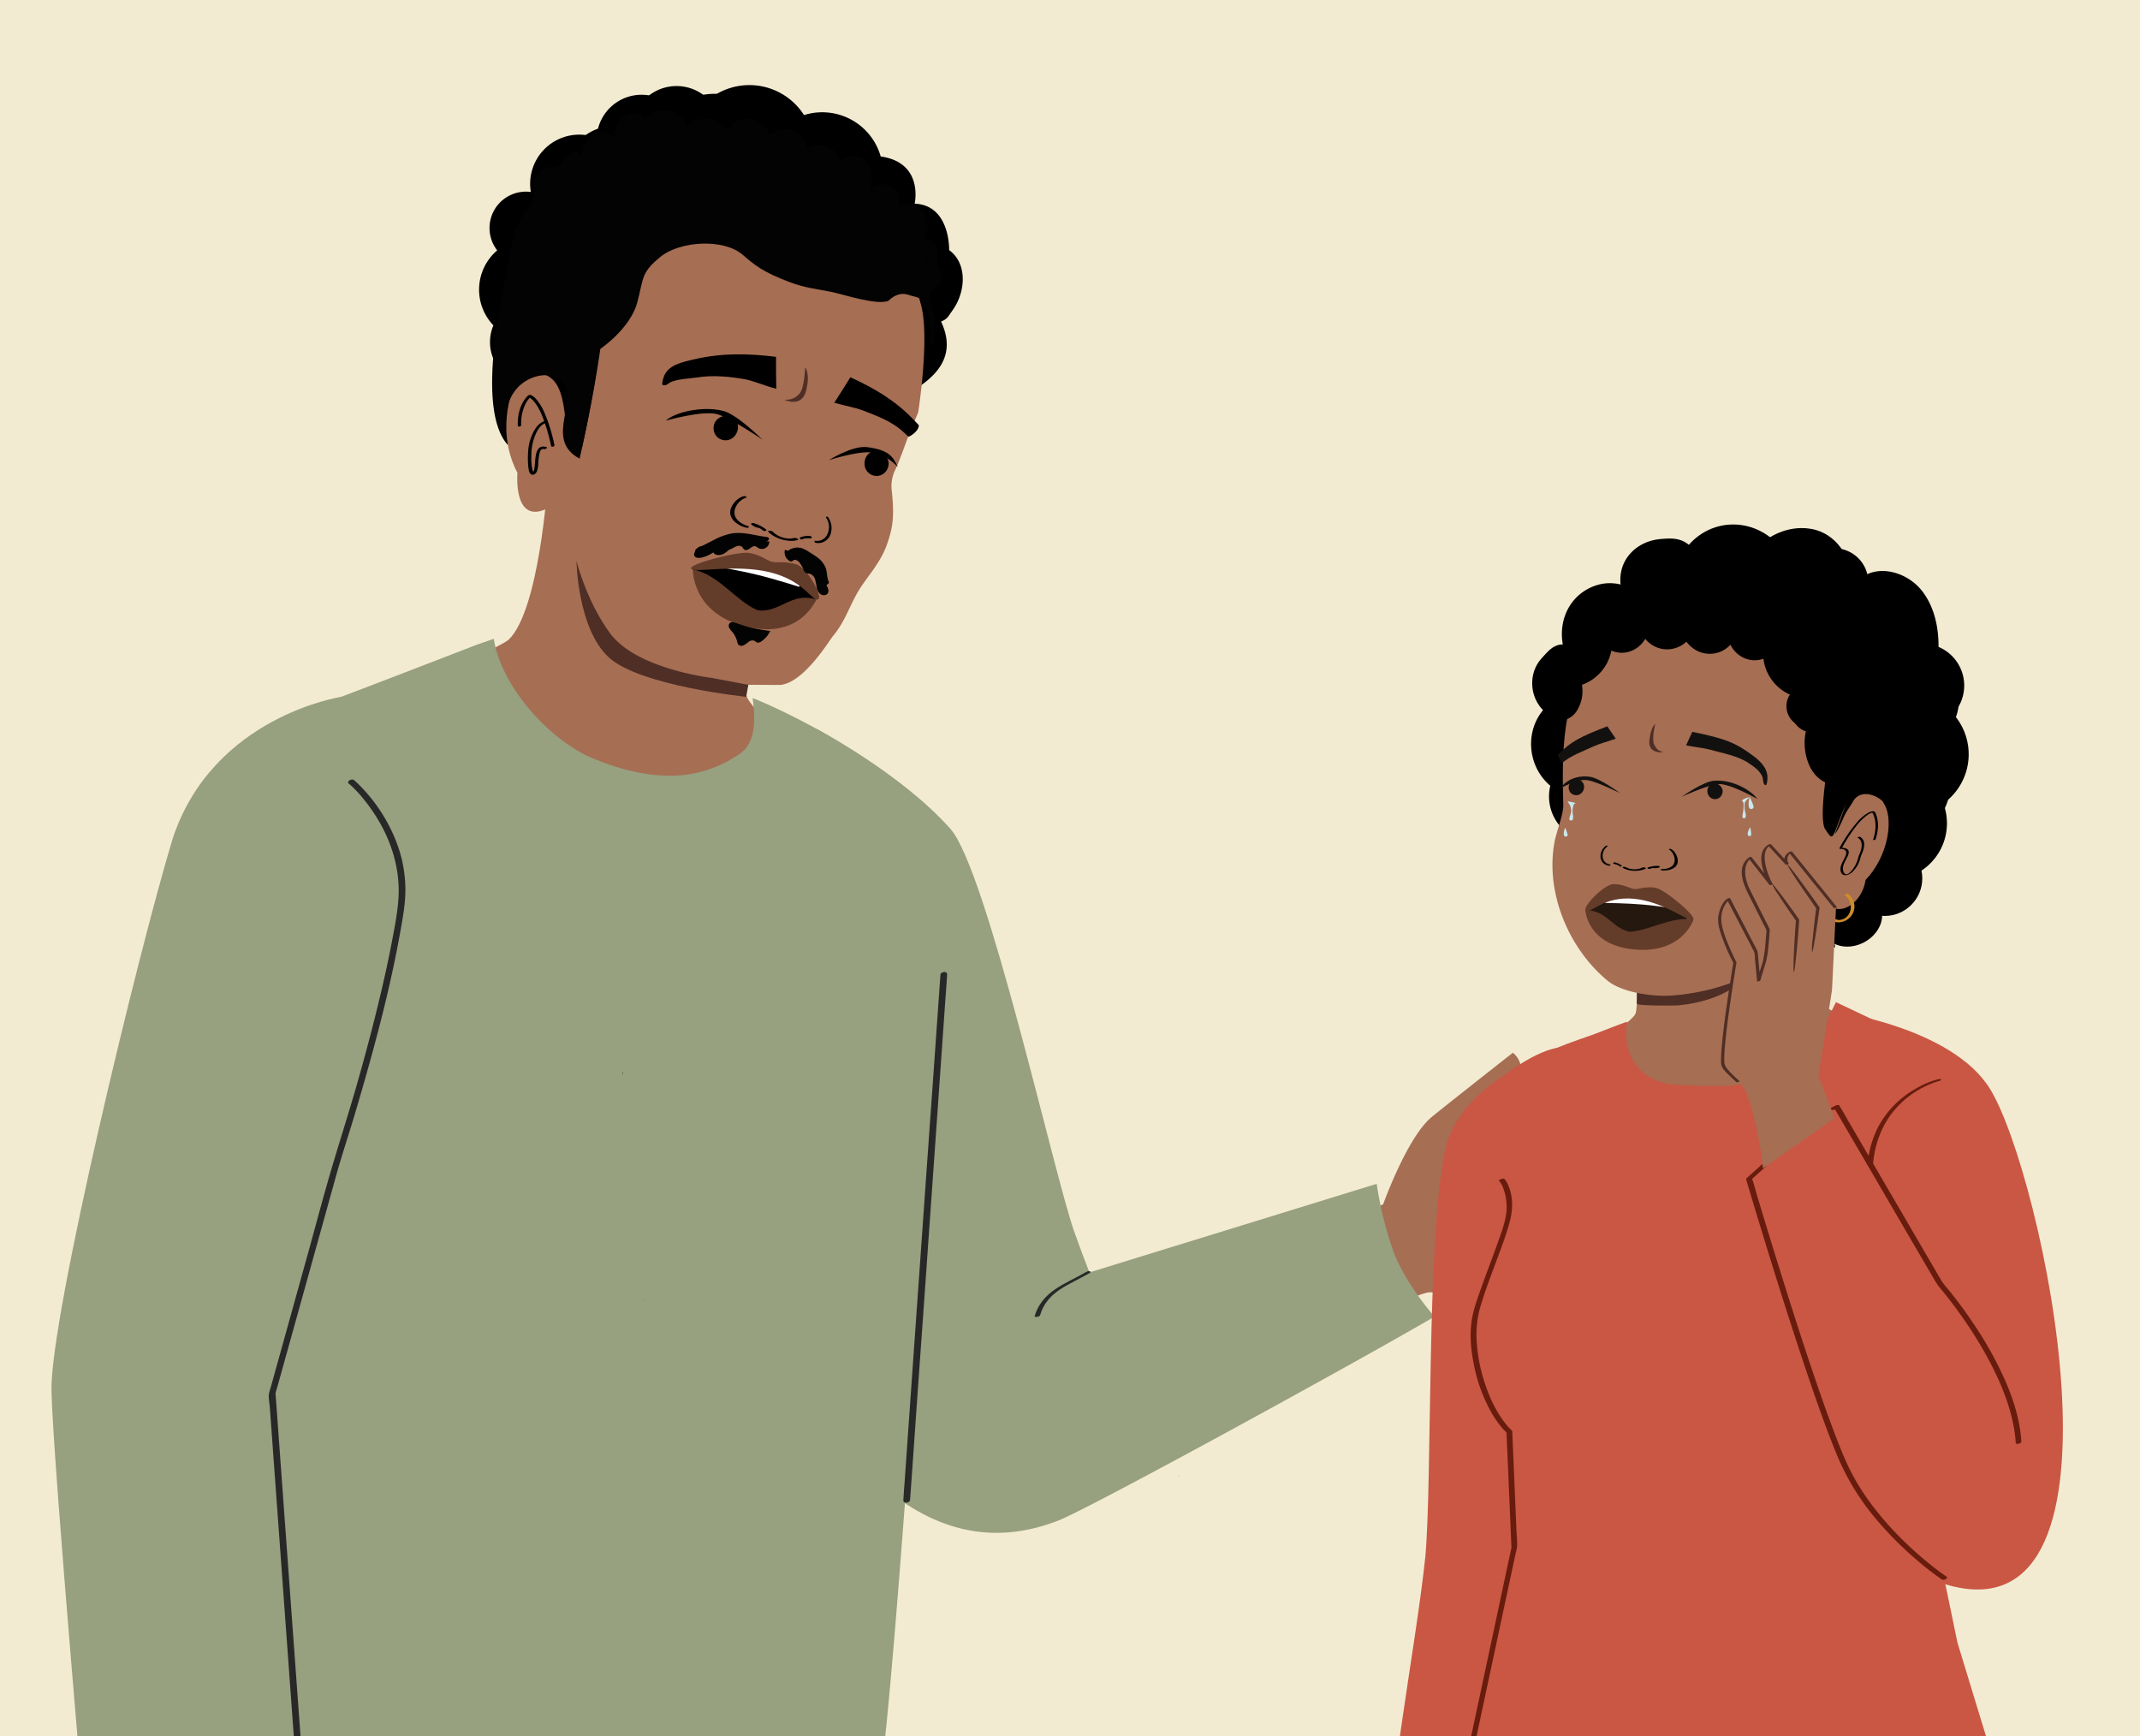 <svg xmlns="http://www.w3.org/2000/svg" viewBox="0 0 1303.15 1057.31"><rect x="0" y="0" width="1303.15" height="1057.31" fill="#808080" stroke="none"/><defs><style>.cls-1{fill:#f2ebd1;}.cls-2{fill:#a66e53;}.cls-3{fill:#97a07f;}.cls-4{fill:#4f2e25;}.cls-5{fill:#c95744;}.cls-6{fill:#681c0e;}.cls-7{fill:#030303;}.cls-8{fill:#252525;}.cls-9{fill:#fff;}.cls-10{fill:#643c2a;}.cls-11{fill:#010101;}.cls-12{fill:#13110f;}.cls-13{fill:#ce8d2a;}.cls-14{fill:#24180f;}.cls-15{fill:#c8e8eb;}.cls-16{fill:#513835;}.cls-17{fill:#745245;}.cls-18{fill:#282828;}</style></defs><g id="Layer_11" data-name="Layer 11"><polyline class="cls-1" points="1330.16 1087.27 1330.16 -25.51 -19.64 -25.51 -19.64 1087.27"/><path class="cls-2" d="M842.25,733.37s14.23-39.72,28.9-52.59c4.13-3.62,50.09-39.72,50.09-39.72s12.09,8.45-1.65,23.69c-10.69,11.86-21.7,22.36-21.7,22.36h0L932,682s37.8-12.18,47.15-14.28,29.22-7.53,35.52,3.08c0,0,14.39-5.06,17.53,1.5a10.92,10.92,0,0,1,.94,10.09l-6.17,4.13s4.37.38,4.18,7.79-60,34.13-60,34.13L969,732s42.81-11.31,45.14-7.91,4.76,5.92-1.06,10.18S896,784.82,882.26,787.5c-3.61.7-10.48-1-12.75-.46-6.39,1.38-17.93,6.8-17.93,6.8l-28.64-52.23Z"/><path class="cls-3" d="M838.33,720.88,613.06,790.36C600,805.17,483.27,747.6,469.35,761.64c-20.83,21,34,80,34,80s-20.15,10,7.39,36.21c35.47,42.35,78.65,69.38,133.59,48.13,19.12-7.39,181.52-96.36,229.22-124.23,0,0-18.74-20.91-25.84-42A224.58,224.58,0,0,1,838.33,720.88Z"/><path class="cls-4" d="M998.71,727a210.41,210.41,0,0,1-32.83,8,211,211,0,0,1-33.32,5.33,207.65,207.65,0,0,1,32.78-8A209.09,209.09,0,0,1,998.71,727Z"/><path class="cls-4" d="M992.75,712.25c0,.75-14.58,2.46-32.41,5.74s-32.17,6.73-32.38,6a131.39,131.39,0,0,1,31.87-8.71A127.34,127.34,0,0,1,992.75,712.25Z"/><path class="cls-4" d="M895.77,674s14.62,21.76-9.19,59C886.58,733,919,696,895.77,674Z"/><path class="cls-2" d="M1111.25,523.83s-14.51,48.92-5.1,84.13c1.31,4.91,25.28,15.45,25.29,15.45-1-.56-23,14.57-23.94,15.14-16.67,10.18-15.31,40.42-36.79,42.55-22.72,2.26-56.78,8.9-78,.5-14.91-5.89-14.21-32.35-26.25-42.42,0,0,27.73-16.52,29.58-22.22s1-53.85,1-53.85"/><path class="cls-5" d="M987.8,624.66c-6.59,3-96.52,22.17-107.89,76.16s-7.62,200.35-12,247.57c-5.82,55.06-23.68,142.72-25.83,213.37l5.36,66.39,50.57-3.25s42-251.73,63.17-327.49S987.8,624.66,987.8,624.66Z"/><path class="cls-5" d="M905.41,983.05c-.23,29.9-27.46,61.79-10.41,90,24.2,40,71,48.43,114.16,48.24,38.95-.18,77.71-4.9,116.13-10.92,17.42-2.73,35.34-7.54,52.76-6.74,2.73.12,46,1.45,44.44-3.41L1192,1000.3l-8.17-39.43,30.93-288.6-49.28-39.55L1118,610.26l-9.55,19.2c-13.52,16.77-36.79,31.39-59.11,31.86-6.54.14-24.1-.24-31.08-1-19.47-2.24-30.9-17.85-27.42-38.08.12-.65-39.38,15.41-42.27,15.81-15.43,2.13-41.36,22.15-45.06,28,0,0-12.37,142.87-12.45,166C891,848.05,906.12,886.57,905.41,983.05Z"/><path class="cls-6" d="M912.91,719.15a13.54,13.54,0,0,1,2.63,4.81,32.19,32.19,0,0,1,1.85,13.26c-.56,7-3.43,14.13-5.77,20.74-3.11,8.76-6.49,17.42-9.6,26.19-2.49,7-5.2,14.26-6.06,21.69-1,8.33-.09,16.89,1.55,25.08a97.06,97.06,0,0,0,10,28,63.85,63.85,0,0,0,8,11.53c.6.67,1.67,1.41,1.93,2.23a4.33,4.33,0,0,1,0,1.14L918,886.4l1.72,40.27.58,13.71a18.79,18.79,0,0,1,.09,2.12c0-.39-.18.75-.22.93l-4.81,22.51L907,1005.13l-8.34,39-4.79,22.4-.23,1.08c-.19.91,3.2.37,3.4-.56l3.41-15.94,7.84-36.67,8.7-40.68,6-28a31.81,31.81,0,0,0,.87-4.19,74,74,0,0,0-.34-7.87l-1.67-39.12-.72-17-.21-4.77a5,5,0,0,0,0-1.09c-.26-.84-1.4-1.63-2-2.3-6.63-7.4-11.15-16.56-14.33-25.9a102.48,102.48,0,0,1-5.44-27.83,62.46,62.46,0,0,1,2.81-21.6c2.62-8.65,5.89-17.1,9-25.57,3-8,6.11-16.12,8.35-24.42,1.95-7.25,2.25-14.88-.7-22a13.5,13.5,0,0,0-2.48-4.18c-.67-.69-3.87.55-3.23,1.22Z"/><path class="cls-7" d="M566.38,178.34c4.45-2.41,9.64-6.49,8.15-11.33-.45-1.45-1.47-2.66-2.07-4-1.46-3.34-.4-7.2-.85-10.81s-4.14-7.49-7.27-5.63c2.17-5.29,2.41-11.68-.71-16.47s-10.15-7.07-14.91-3.92a10.59,10.59,0,0,0-17.92-10.26c1.89-5.87,1.67-12.92-2.45-17.5s-12.78-4.88-15.88.45c-.89-8.64-12.92-13.68-19.7-8.25a13.34,13.34,0,0,0-23-7.55A14.08,14.08,0,0,0,444,79.64c-4.71-8.6-18.68-9.83-24.82-2.19A14.08,14.08,0,0,0,394,73.51c-1.84-4.75-8.84-5.66-12.94-2.65s-5.67,8.44-5.86,13.53c-2.41-4.26-8.86-4.72-12.9-2s-6.08,7.64-7.14,12.41c-5.88-4.29-5.66-2.35-10.66,2.93-1.13,1.19-2.11,2.6-3.59,3.3s-3.33.53-5,.73a11.16,11.16,0,0,0-9.14,7.55c-1.47,4.68.27,10-1.74,14.51-1.18,2.63-3.5,4.56-5.12,6.94-5.9,8.72-8.35,21.12-9.61,31.58-1,8.6-20.8,85.43.07,108.7,19.76-31.49,50.48-140.95,86.31-150.86a152.26,152.26,0,0,1,108.46,10.91s34.74,8,41.9,14.49S566.38,178.34,566.38,178.34Z"/><path d="M536.29,95.27c-.09-.33-.19-.66-.29-1a37,37,0,0,0-46.39-24.2,40.28,40.28,0,0,0-2.6-3.61,39.44,39.44,0,0,0-55.48-5.86,27.38,27.38,0,0,0-46.9,18,29.93,29.93,0,0,0-40.08,33,22.14,22.14,0,0,0-20.49,35.54c-.45.38-.88.78-1.31,1.18a31.49,31.49,0,0,0-1,44.51,26.07,26.07,0,0,0,11.19,32.89l186.92,71c19.1-6.44,28.48-35.34,29.8-55.44C570.47,230.64,583,217,573.07,195.81c4.2-1.78,4.23-3.06,6.91-6.75,8.16-11.25,9.26-28.61-2-36.76,0,0,.81-27.42-21-28.28C557,124,562.72,99,536.29,95.27Z"/><path d="M515,100.58c-.09-.33-.19-.66-.29-1-8.06-25.61-12.29-34.92-46.4-24.2a37.88,37.88,0,0,0-2.6-3.61,39.44,39.44,0,0,0-55.47-5.86,27.38,27.38,0,0,0-46.9,18,29.94,29.94,0,0,0-40.09,33,22.15,22.15,0,0,0-20.49,35.54c-.44.38-.88.77-1.3,1.18a31.47,31.47,0,0,0-1,44.5A26.07,26.07,0,0,0,311.59,231l186.92,71a49.76,49.76,0,0,0,33.74-43.88,43.31,43.31,0,0,0,19.49-57,25.16,25.16,0,0,0,4.92-43.52s.81-27.42-21-28.28C535.62,129.32,541.38,104.33,515,100.58Z"/><path class="cls-7" d="M565.26,178.18c4.45-2.42,9.64-6.5,8.16-11.34-.45-1.45-1.47-2.66-2.08-4.05-1.46-3.34-.4-7.2-.85-10.81s-4.13-7.49-7.26-5.63c2.16-5.29,2.41-11.68-.72-16.47s-10.14-7.07-14.91-3.92a10.59,10.59,0,0,0-17.92-10.26c1.9-5.87,1.68-12.91-2.45-17.5s-12.78-4.88-15.88.46C510.47,90,498.44,85,491.66,90.41a13.35,13.35,0,0,0-23-7.56,14.07,14.07,0,0,0-25.81-3.37c-4.71-8.61-18.68-9.84-24.83-2.19a14.08,14.08,0,0,0-25.18-4c-1.83-4.75-8.83-5.66-12.93-2.65s-5.68,8.44-5.87,13.53c-2.41-4.26-8.85-4.71-12.9-2S355.1,89.89,354,94.66c-5.87-4.28-5.66-2.35-10.66,2.93-1.12,1.19-2.11,2.6-3.59,3.3s-3.32.54-5,.73a11.17,11.17,0,0,0-9.14,7.55c-1.48,4.68.27,10-1.75,14.52-1.18,2.62-3.5,4.55-5.11,6.94-5.9,8.72-8.36,21.12-9.61,31.57-1,8.6-20.8,85.43.06,108.71C329,239.42,359.7,130,395.54,120A152.32,152.32,0,0,1,504,131s34.73,8,41.9,14.49S565.26,178.18,565.26,178.18Z"/><path class="cls-2" d="M333.33,295.64s-5,75.43-23.33,93.65c-4.8,4.77-50.11,23.44-50.11,23.44L420.8,522.68,497.14,468s-41.54-36.71-42.58-44.61,13.15-67.86,13.15-67.86"/><path class="cls-4" d="M458.6,400.78l-4.2,23.53s-64.91-6.6-83.79-24.11-19.56-58.35-19.56-58.35Z"/><path class="cls-8" d="M330.37,305c0,.15,0,.27-.05.42A.64.64,0,0,1,330.37,305Z"/><path class="cls-2" d="M332.61,299.83l5.22-58.95L348,175.82l34.84-50.59,50.4-13,52.1,19s39.36,5.81,51.82,12,18.44,22.71,23.73,42.52-1.55,63.92-1.55,63.92c.16,1.11-1.91,5.44-2.3,6.34-5,11.48-8,21.81-12,30.33A22.59,22.59,0,0,0,543,298.56c1.87,16.66.42,23.35-2.78,32.66-4.38,12.71-13.21,20.68-18.75,30.85-5.17,9.49-7.4,17.05-14.3,25.33-2.23,2.67-17.69,28.52-32.17,29.69L455.7,417l-22.38-4.22s-45.56-5.28-61.69-27-22.2-50.29-22.2-50.29"/><path d="M564.85,159.88c-.27,1-.58,2.35-.9,3.92-.53-1-1.11-2.18-1.75-3.52a78.73,78.73,0,0,0-4.38-8A23.58,23.58,0,0,1,564.85,159.88Z"/><path d="M336.86,169.81l.53-2.82c2.31-12.57,18.42-30,43.09-46.47,42.43-28.44,40.79-29.2,93.95-14.12,3.66,1,7.28,2.22,10.75,3.5,30,11,56.33,16.5,72.64,42.42a12.12,12.12,0,0,0-7.2-1.92,5.67,5.67,0,0,0-4.72-5c-22.62-4.48-41.26-20.68-63.08-27.94-4.52-1.5-15.6-5.73-23.28-4.73-17.63-4.13-40.13-1.62-48.93.43-11.7,2.74-39.47,8.18-41.88,37.54l-14.64,88.58c-.78,5,.37,11.4-.09,16.37l-25.74,13.87c-4.19-18.68-9.32-40.7-11.31-45.88C313.84,215.57,334.41,182.91,336.86,169.81Z"/><path class="cls-2" d="M337,307.54c-25.07,15.88-21.9-19.5-21.9-19.5-10.61-20.63-6.46-39.18-3.1-51.74S329.22,227,329.22,227c11.56,3.94,15.43,11.48,16.41,53.65"/><path d="M527.15,142c-19.25-4.32-67.21-28.16-93.08-35.22-10.72-2.92-52.3,16.5-58.25,21.64-13.63,11.8,4.55,49.11-23.21,90-9.17,13.5-12.42-14.12-22.16-6.05S317,223.68,317,223.68c3.11-44,3-42.42,21.12-82.71s67.84-49.12,90.81-48.08,92.89,22.83,110.32,35.79"/><path d="M337.61,271a102.71,102.71,0,0,0-5.83-19.12,32.36,32.36,0,0,0-5.17-8.71,9.13,9.13,0,0,0-3.27-2.58c-1.42-.55-2.49.95-3.27,1.94-3.68,4.62-4.89,10.74-4.77,16.52,0,1.09,2.09.79,2.07-.15a26.69,26.69,0,0,1,2.83-13.35,16.44,16.44,0,0,1,2.09-3,5.44,5.44,0,0,1,.87-.87l-1,.27c-.51-.11-.08,0,0,0,.31.24.1,0,.47.23a10.73,10.73,0,0,1,2.1,1.82c3.2,3.56,5.13,8.23,6.73,12.67a121.38,121.38,0,0,1,4.14,14.84c.21,1,2.25.44,2-.54Z"/><path d="M332.64,272.2c-8.27-2.26-6,10.42-7.61,14.67-.09.22-.26.43-.33.65a2.47,2.47,0,0,1-.23.23l0,0a.49.49,0,0,1,.53-.06,12.27,12.27,0,0,1-.82-1.79,31,31,0,0,1-.62-8,33.46,33.46,0,0,1,1.54-10.65c1.25-3.67,3.42-8.92,7.72-9.73,1.28-.24.91-1.53-.35-1.3-4.28.8-6.88,4.89-8.46,8.61a28.44,28.44,0,0,0-2.33,9.23,56.1,56.1,0,0,0,0,9.87c.16,1.41.3,4.07,1.74,4.89s2.84-.36,3.41-1.54a13.78,13.78,0,0,0,.91-4.76,40.13,40.13,0,0,1,.79-6.47c.4-1.58,1.05-3.08,2.89-2.58.82.22,2.41-1,1.2-1.31Z"/><path d="M447,254.63c-2.59-2.2-6.34-1.67-8.65-.41a7.7,7.7,0,0,0-3,3,7.87,7.87,0,0,0,.21,7.4,7.31,7.31,0,0,0,7.85,3.3c4-.85,6.15-4.91,6-8.26a7.14,7.14,0,0,0-2.34-5"/><path d="M531.71,274.69c3.29-.85,6.43,1.25,8,3.4a7.67,7.67,0,0,1,1.44,4,7.87,7.87,0,0,1-3.41,6.56,7.32,7.32,0,0,1-8.51-.44c-3.21-2.51-3.39-7.1-1.77-10a7.14,7.14,0,0,1,4.28-3.47"/><path d="M504.67,280.22s14.57-9.13,23.42-7.94c12.92,1.74,15.51,5.34,18.67,12.16,0,0-6.9-8-16-8.94C522,274.57,504.67,280.22,504.67,280.22Z"/><path d="M464.27,267.71s-15.17-15.26-23.82-17.48c-12.63-3.24-29.49.78-35,5.92,0,0,22.48-6.45,31.32-3.92C445.24,254.64,464.27,267.71,464.27,267.71Z"/><path d="M472.57,217.3v9.32c0,2.37.15,7.77.14,10.13-7.46-2-14.19-4.95-19-5.79-9.56-1.67-19.38-2.66-29.05-1.13-4.63.73-13.16.91-17,3.31-1.22.76-2.34,2.07-4.16,1.23-.75-.34.46-4.16.59-4.55,2.49-7.7,11.34-9.31,19.32-11.17,16.26-3.77,32.63-3.41,49.18-1.35"/><path d="M559.4,258.75l-3.87-4c-10.72-11.08-23.7-18.7-37.72-25q-2.46,3.93-4.92,7.91c-1.25,2-3.62,5.57-4.86,7.58,6.88,1.93,13.15,3.05,17.37,4.68,8.35,3.21,17.2,6.49,24,12.48.54.47,3.39,3.08,3.88,3.57C557.9,263.89,560.09,260,559.4,258.75Z"/><path d="M483.48,327.62c-4.17,1.14-9.73-.62-12.93-3.85-.71-.72-3.59-.84-2.6.16,4.23,4.27,12.3,6.43,17.68,4.95.53-.14.53-.54,0-.87a3.21,3.21,0,0,0-2.13-.39"/><path d="M466.59,322.47a23.38,23.38,0,0,0-7.62-3.92,1.85,1.85,0,0,0-1.33.12c-.29.16-.4.44-.13.69a8.88,8.88,0,0,0,4.2,2.06,1.73,1.73,0,0,0,1.49-.23c.34-.33-.06-.69-.43-.77a7,7,0,0,1-3.39-1.67l-1.47.8a20.9,20.9,0,0,1,6.8,3.53,1.74,1.74,0,0,0,1.52.18c.34-.12.75-.47.36-.79"/><path d="M455.41,320.28c-3.25-.83-6.76-3.17-7.79-6-1.56-4.36,2.05-9.73,6.69-11.22.51-.16.35-.56-.08-.76a2.62,2.62,0,0,0-1.83,0c-4,1.3-7.45,5.58-7.73,9.27-.26,3.45,2.33,6.49,6,8.36a17.67,17.67,0,0,0,3.51,1.34c.49.12,1.42.18,1.75-.16s-.08-.63-.54-.75"/><path d="M489.86,327.3a.45.45,0,0,1,.56-.54,3.84,3.84,0,0,0,2.73-.27c.21.43.41.86.62,1.28a11.6,11.6,0,0,0-5.55.7.91.91,0,0,1-1-.41c-.17-.22-.3-.7.06-.84"/><path d="M487.27,327.22a12.86,12.86,0,0,1,6.21-.76,1.1,1.1,0,0,1,.78.61.49.49,0,0,1-.17.68"/><path d="M496.55,329.31a6.86,6.86,0,0,0,6.6-2.76,10.23,10.23,0,0,0-.08-11.32.41.41,0,0,1,.32-.67,1.26,1.26,0,0,1,1.05.63,11.45,11.45,0,0,1,1.37,9.91,7.91,7.91,0,0,1-8.9,5.48c-.32-.07-.87-.35-.93-.78s.26-.55.57-.49"/><path d="M403.52,107.31c-19.87,3.73-28.69,8.84-41.15,24.77l112.9-16.93a96.31,96.31,0,0,0-22.48-6.68C432.79,105.5,423.4,103.58,403.52,107.31Z"/><path d="M403.94,106.24a89.78,89.78,0,0,0-20.65,6,52.08,52.08,0,0,0-15,10.58,100.66,100.66,0,0,0-8.16,9.34c-.89,1.14,1.31,1,1.84,1l11.27-1.69,26.94-4,32.57-4.88L461,118.3c4.56-.68,9.14-1.28,13.68-2l.19,0c.59-.09,4.16-1.39,2.43-2.11a112.37,112.37,0,0,0-15.57-5.29c-5.09-1.28-10.32-1.93-15.51-2.7-8.55-1.26-17.13-2.31-25.79-1.91a121.66,121.66,0,0,0-16.47,2c-.76.15-2.66.52-2.86,1.47s1.57.76,2,.67a99.86,99.86,0,0,1,25.76-1.73c4.19.32,8.36.87,12.52,1.48,5,.72,10,1.3,14.93,2.43a110.07,110.07,0,0,1,16.95,5.63l2.42-2.11-11.27,1.69-26.94,4-32.57,4.88-28.25,4.24-9.25,1.38A38.47,38.47,0,0,0,363,131a1.25,1.25,0,0,1-.19,0l1.84,1c3.91-5,8.11-9.89,13.18-13.76A45.12,45.12,0,0,1,392,111a102.6,102.6,0,0,1,11.11-2.66c.76-.14,2.65-.51,2.86-1.46S404.4,106.16,403.94,106.24Z"/><path d="M469.13,346.3c-12.17-2.95-40.72-2.57-47.19.49a60.4,60.4,0,0,0,39,30.4C489.22,384,497,365,497,365S484.64,350.06,469.13,346.3Z"/><path class="cls-9" d="M434.59,344.72s14.76,2.43,26.32,5.24,25.77,7.39,25.77,7.39,3.8-7.56-17.15-12.64S434.59,344.72,434.59,344.72Z"/><path class="cls-10" d="M461.6,371.67c-12.8-4.95-24-22-39.66-24.88,0,0-.84,26.72,32.36,34.77S497,365,497,365C481.79,360.37,475.24,373.13,461.6,371.67Z"/><path class="cls-10" d="M485.05,343.69c-6.86-2.17-11.88-.79-14.91-1.53s-6.86-4.26-13.94-5.47c-6.64-1.14-37.87,7-35.24,9.66s26.68-3,47.67,2.07,25.87,17.8,29.42,16.63S491.47,345.72,485.05,343.69Z"/><path class="cls-7" d="M353.94,213.78c14.13-6.07,24.94-22.91,28.87-37.78s-.93-25.08,11-34.78,49.37-6.89,61,3.12c7.38,6.36,18.16,11.25,25.78,17.32s17.34,8,26.76,9.92c7.38,1.47,18.33,4.47,25.17,1.34,6.16-2.81,7-2.3,9.91-8.43,2-4.37,8.17-3.21,15.51,2.46s1.64,10.83,6.43,18.78c8.12-18.9-5.27-39.46-20.1-53.71C523.68,112.28,502,95.1,474,90s-56.11-10.81-83.93-4.58c-13.36,3-21.13,10-32.44,17.72C340.19,115,322.63,139,316.1,159c-4.73,14.54-7.43,29.85-6.77,45.12.13,3,.08,48.18.09,45.21.08-24.76,24.11-31.55,33-24.18,13.25,11-10.71,36.11,11.82,48q8.58-37.56,13.4-75.85"/><path class="cls-4" d="M477.73,243.45s10.46,5.17,13.14-5.52-.56-14.25-.56-14.25-.41,12.53-3.39,15.94C484.34,242.56,481.8,243.47,477.73,243.45Z"/><path class="cls-7" d="M478,334.77a6,6,0,0,0,3,6.93,1.56,1.56,0,0,0,1.13.19c.36-.11.6-.44.91-.66,1.28-.9,3,.28,3.93,1.52a17,17,0,0,1,2.17,3.76,4.23,4.23,0,0,0,1.7,2.46,8.22,8.22,0,0,0,2.06.35,4.93,4.93,0,0,1,3.4,3.35,35.05,35.05,0,0,1,1,4.89,6.76,6.76,0,0,0,2.37,4.26c1.36.95,3.55.84,4.41-.58s.09-3.16-.65-4.61c-2.51-4.84-5.07-9.75-8.77-13.76s-8.74-7.08-14.2-7.21"/><path class="cls-7" d="M469.05,384.2a15.52,15.52,0,0,1-5.67,6.5,2.9,2.9,0,0,1-2.25.6c-.64-.19-1.1-.76-1.69-1.07a3.52,3.52,0,0,0-3.44.53,29,29,0,0,1-3,2.12,2.88,2.88,0,0,1-3.38-.33A4,4,0,0,1,449,391a16.39,16.39,0,0,0-2.73-5.82,15.07,15.07,0,0,1-2.17-2.76,2.58,2.58,0,0,1,.49-3.19,3.58,3.58,0,0,1,3,0c6,1.72,7.6,3.17,21.51,5"/><path class="cls-7" d="M468.46,329.71a4.49,4.49,0,0,1-7,3.8,6.22,6.22,0,0,0-1.34-.83c-1.22-.41-2.44.51-3.47,1.28s-2.51,1.44-3.51.64a11.21,11.21,0,0,1-1.09-1.45,3.09,3.09,0,0,0-3.06-.65,16.12,16.12,0,0,0-3,1.39c-2.86,1.45-6.11,1.84-9.29,2.21l-10.1,1.17a1.31,1.31,0,0,1-1.1-.21,1,1,0,0,1-.19-.89c.28-1.91,2.34-3,4.22-3.39s3.94-.46,5.5-1.59c.69-.49,1.23-1.17,2-1.6a6.46,6.46,0,0,1,2.82-.66,115.23,115.23,0,0,1,25,.72"/><path class="cls-7" d="M467.09,327c-7.14-.78-14.14-3.31-21.39-2.17a38,38,0,0,0-11.05,4L424.49,334c-.79.4-1.82,1.51-.8,2.22s2.86.25,4-.14c4.64-1.57,8.69-4.42,13.11-6.4a13.11,13.11,0,0,1,5.65-1.5,30,30,0,0,1,8.47,1.57,5.56,5.56,0,0,0,4.51-1.21c1.07-.93.66-1.77-.57-2.12a35.62,35.62,0,0,0-9.65-1.69,25.68,25.68,0,0,0-9.43,1.9c-5,2-9.43,5.28-14.56,7l3.19,2.08,9.06-4.53c2.46-1.23,5-2.66,7.76-3,6-.81,12,1.57,17.92,2.22a6,6,0,0,0,4.51-1.21c.93-.8.82-2-.56-2.12Z"/><path class="cls-7" d="M456.3,325.69a31.31,31.31,0,0,0-13.38.51,4.2,4.2,0,0,0-2.08,1.24,2,2,0,0,0-.53,1.76c.51,1.51,2.46,1.63,3.76,1.3.5-.13,1-.24,1.49-.34.23-.05.92-.09,0,0l.65-.1a26.78,26.78,0,0,1,2.83-.24l.65,0h.06a6.49,6.49,0,0,1,1.52.08c.95.08,1.88.21,2.81.38,1.41.27,3.59-.54,4.16-1.94s-.57-2.38-1.93-2.63Z"/><path class="cls-7" d="M484.93,336.6c.19-.61.11-.16,0-.19s-.86.34-.88.34a1.92,1.92,0,0,1-.74.15c-.11,0-.08,0,.1,0a2.47,2.47,0,0,0,.52.18A27.09,27.09,0,0,1,487.4,339a36.58,36.58,0,0,1,5.93,4.17,10.82,10.82,0,0,1,3.47,5.68c.53,2.41.44,4.93,1.53,7.2.58,1.21,2.54,1,3.59.66.66-.19,3.35-1.19,2.79-2.37-1.37-2.86-.88-6.17-2.12-9.07a15.61,15.61,0,0,0-5.54-6.33c-1.31-.94-2.68-1.81-4.07-2.65a25.8,25.8,0,0,0-4.26-2.31,9.1,9.1,0,0,0-6.44.09,5.7,5.7,0,0,0-3.71,3.37c-.41,1.35,2,1.38,2.73,1.27,1.2-.18,3.22-.74,3.63-2.11Z"/><path class="cls-7" d="M424.28,334.22c-.68,1.19-2.36,3.21-1.25,4.57,1.31,1.62,4.42.76,6.06.23a19.76,19.76,0,0,0,5-2.5,19,19,0,0,0,3.9-3.23c.27-.24.34-.3.2-.2l-2.79.31c-.44-.09-.16-.42-.43.14a4.71,4.71,0,0,0-.6,2c0,2.57,3.13,2.73,5,2.2,2.09-.6,3.59-2.13,5.17-3.54l4.07-3.65a1.47,1.47,0,0,0-.7-2.61,5,5,0,0,0-4.51,1.21l-3.34,3-1.6,1.44c-.28.24-.54.51-.83.74l.06,0c-.65.41-.32.31,1-.3l1.54.1c1,.27.42.94.67.09a6.35,6.35,0,0,0,.37-.75,2.56,2.56,0,0,0-.21-2.81c-1.75-1.92-5.24-1-7.05.3-1.48,1.06-2.58,2.37-4,3.33-.36.25-.73.5-1.11.72.34-.2-.64.31-.75.35l-.61.25c.32-.12.28-.11-.1,0-.21.06-.42.11-.64.15a2.25,2.25,0,0,1,.52-.08l1.32.35-.21-.13.69.82s-.09.13-.09.13c.17-.09.35-.62.44-.77l.77-1.38c.74-1.31-.64-2.17-1.82-2.22-1.43-.06-3.42.47-4.18,1.83Z"/><path class="cls-7" d="M352.67,219.91c14.13-6.08,31.5-20.92,35.42-35.79s2.16-18,14.09-27.72,38.45-11.27,50.07-1.26c7.37,6.36,12.2,10.46,28.86,16.75,9,3.39,15.53,3.94,24.95,5.82,7.38,1.47,28.23,8.52,35.07,5.4,0,0,5.29-6,12.16-3.53s13.09-1.24,13.76,32.34c8.13-18.89-9.23-59.52-24.07-73.77-20.57-19.74-42.22-36.92-70.27-42.05s-56.11-10.81-83.93-4.58c-13.36,3-21.13,10-32.44,17.72-17.42,11.85-35,35.85-41.5,55.89-4.74,14.54-7.44,29.85-6.78,45.12.13,3,.08,48.18.09,45.21.08-24.76,24.11-31.55,33-24.18,13.25,11-10.71,36.11,11.82,48,5.72-25,10.2-50.36,13.4-75.84"/><path d="M1189.4,434.72a25.54,25.54,0,0,0-19.09-42.79,27.94,27.94,0,0,0-32.71-35.7,20.65,20.65,0,0,0-34.11-17.32c-.37-.4-.76-.78-1.16-1.16a29.36,29.36,0,0,0-41.5,1.26,24.31,24.31,0,0,0-30.08,12l-56.86,177.6a46.41,46.41,0,0,0,42.53,29.25,40.39,40.39,0,0,0,54.08,15.32,23.46,23.46,0,0,0,40.77,2.44c2.07.49,4.18.89,6.3,1.21-1.83-6.7,2-15.19,11-14.64s18.46-7.14,20.17-16.05c1.14-6,9.1-8.82,14.26-7.09a10.78,10.78,0,0,1,2.09.94,20.24,20.24,0,0,0-2.83-6c.3-.11.61-.21.9-.33a34.5,34.5,0,0,0,20.25-44.4,36.37,36.37,0,0,0,3.23-2.6A36.78,36.78,0,0,0,1189.4,434.72Z"/><path class="cls-4" d="M1079,565s-2.8,41.94-57.27,47.25c0,0-23.12.49-25-1l.07-13.2Z"/><ellipse cx="1127.94" cy="560.22" rx="18.9" ry="15.35" transform="translate(-131.03 593.16) rotate(-27.91)"/><circle cx="1147.67" cy="534.85" r="22.9"/><path d="M959.35,509.92c-11.84-5-18.42-18.56-15.3-31.46-13.13-11-15.58-31-5.47-44.67.34-.47.7-.92,1.06-1.36-8.47-8.67-8.85-22.82-.85-31.6,3.92-4.29,7.17-8.42,12.87-8.38-2.85-16.23,5.35-31.12,20.32-36a26.91,26.91,0,0,1,14.86-.53c-1.58-15.2,9.75-26.32,24.08-27.65,6.59-.62,12.21-.84,17.52,3.49,14-15.93,37.77-16.56,53.13-1.4a42,42,0,0,1,3,3.27c31-9.09,38.63-.56,47.22,18.15l.42,1c11.08-9.68,29.44-4.62,38.6,7.55s10.89,28.82,8.94,44.06c11.78,6.69,16.42,22.11,10.35,34.44a24.05,24.05,0,0,1-8.7,9.76c12.44,19.87,8,46.26-10.13,59.63,1.65,20.3-8.4,39.38-25.47,48.33"/><path class="cls-2" d="M998.42,388.91a5.63,5.63,0,0,1-.54.69l.51-.29ZM978.77,392l0,.34c.32-.22.64-.45.93-.68C979.71,391.25,978.77,392,978.77,392Zm130.77,161.37,2.86-6.52c3.2,12.92,21,6,23.65-11.05,13.67-14.24,17.28-36.81,11.19-46.4l-.71-1.38c-4.55-4.37-13.2-7-17.61-.82-1.52,2.73-3.75,5.77-5.26,8.5-1.55,3.14-3.94,9.5-6.34,12.17,0,0,11.63-30,12.6-37.67s2-26.58-10.84-38.42c0,0-15.12-17.27-20.71-25.76l-2.15-1c-1.31-.09-2.22.25-3.54.15,0-.4.5-.77.55-1.58-2.25.66-4,.13-5.74,0,.47-.37,1.38-.72,1.4-1.12-1.78.28-3.51-.25-5.27-.37.47-.37,1.4-1.12,1.43-1.52-2.25.65-3.52-.24-5.28-.37a3,3,0,0,0,1-1.55c-1.82.68-3.55.16-5.31,0,.47-.38,1-1.15,1.43-1.53-2.25.66-3.51-.24-5.27-.36-.44,0,.94-.75,1-1.15a16.06,16.06,0,0,1-4.43.09c0-.4.94-.74,1-1.14-2.7.62-4-.28-5.72-.4l1.43-1.52a6.25,6.25,0,0,1-5.32.43c.46-.37,1.39-1.11,1.42-1.52a8.72,8.72,0,0,1-7.09.32c.44,0,1.41-1.12,1.43-1.52-2.31,1.46-4,.93-6.23.78.46-.37,1-1.15,1.9-1.9-2.75,1.44-5.88,2-8.44.63.44,0,1-1.15,1-1.55-1.88,1.49,1.57-.3-.61-.85,0,0-5.17,1.26-5.14.85-1.84,1.09,5.12-6.52,2.92-6.67.5-.78-12.67-.13-11.73-.87-2.31,1.46-1.8.65-4.41.07,0,0-9.47,4.19-9,3.82-2.34,1.86-3.22.1-5.82-.49.46-.37,1.46,1.8,1.93,1.43-1.87,1.49-1.15-.48-3.34-.64,0-.4-7-3.12-7-3.52-2.28,1.05-1.58,1.28-4.21,1.09,0-.4-2,4.33-1.5,4-1.87,1.49-1.69.17-3.86-.39l-2.29,1.35c-2.34,1.87.74,1.2-1.87.61,0-.28,9.84,2,10.28,1.45a16,16,0,0,1-5.84,2.1c0-.4.53-1.17.56-1.58a8.86,8.86,0,0,1-7.21,1.93c.44,0,.94-.74,1-1.15-2.34,1.87-5.06,2.89-7.62,1.5v-.07a13.82,13.82,0,0,1-6.35,2.46,1.72,1.72,0,0,1,1-1.55l-1.76-.12c-2.42,3.07,7.82,2,6.66,5.94,0,0-12.37,4.93-21.21,28.32-7.25,19.2-5.19,56.7-5.2,63.19,0,5.61-4.2,16.22-5.29,22-5.89,31.26,8.88,65.33,32.17,84.57,9.28,7.66,28.64,9.81,38.41,9.17,20-1.29,47.06-8,65.67-24.36"/><path class="cls-11" d="M990.08,528.08a11.43,11.43,0,0,0,10.14.19c.67-.33,2.77.21,1.83.68-4,2-10.25,1.68-13.79-.48-.35-.22-.26-.48.21-.59a2.49,2.49,0,0,1,1.61.2"/><path class="cls-11" d="M1003.36,528.26a18.18,18.18,0,0,1,6.33-1,1.46,1.46,0,0,1,.93.37c.17.17.19.39,0,.5a7.07,7.07,0,0,1-3.48.48,1.31,1.31,0,0,1-1-.48c-.17-.3.2-.45.48-.42a5.69,5.69,0,0,0,2.81-.4l.87.86a16.54,16.54,0,0,0-5.66.91,1.37,1.37,0,0,1-1.13-.21c-.22-.15-.44-.47-.08-.6"/><path class="cls-11" d="M1011.86,529.19c2.52.14,5.56-.68,6.94-2.4,2.08-2.61.7-7.38-2.3-9.4-.33-.21-.13-.45.22-.49a2.13,2.13,0,0,1,1.32.37c2.62,1.76,4.1,5.75,3.49,8.31-.58,2.38-3.12,3.88-6.18,4.34a13.83,13.83,0,0,1-2.81.15c-.39,0-1.06-.19-1.23-.49s.2-.41.55-.39"/><path class="cls-11" d="M985.58,526.48a.32.32,0,0,0-.28-.48,3,3,0,0,1-1.9-.78l-.73.74a9,9,0,0,1,3.83,1.67.71.71,0,0,0,.81-.06c.18-.11.37-.41.14-.58"/><path class="cls-11" d="M987.45,527a10,10,0,0,0-4.28-1.85.85.85,0,0,0-.7.23.34.34,0,0,0,0,.5"/><path class="cls-11" d="M980.33,526.39a5.16,5.16,0,0,1-4.13-3.29,7,7,0,0,1,2.57-7.63.29.29,0,0,0-.08-.53,1,1,0,0,0-.89.2,7.88,7.88,0,0,0-3.19,6.41,5.65,5.65,0,0,0,3.4,5.11,6.15,6.15,0,0,0,1.78.51c.25,0,.7,0,.84-.32s-.07-.43-.3-.46"/><path d="M1121.63,516.34a96.34,96.34,0,0,1,9.12-13.83,31.9,31.9,0,0,1,6.42-6.24,11.71,11.71,0,0,1,2-1.12,5.87,5.87,0,0,1,.55-.21l.44-.11.32,0c0,.08-.16-.07,0,0-.73-.41-.3-.07-.23.14.15.42.43.82.6,1.24,2,4.78,1.36,10.2-.2,15-.18.55,1.32.36,1.5-.17,1.52-4.67,2.12-9.92.42-14.64-.36-1-.71-2.55-2-2.44a8.49,8.49,0,0,0-3.4,1.26,26.36,26.36,0,0,0-6.25,5.43,88.19,88.19,0,0,0-10.7,15.67c-.36.64,1.14.53,1.4.07Z"/><path class="cls-12" d="M948.52,459.79c7.59-7.87,13.46-11.11,30.26-17.49l.22.34,1.91,2.77,3,4.39c-5.53,2-9.81,3-13.2,4.57-6.41,3-14.17,5.65-19.58,10.35Q949.89,462.22,948.52,459.79Z"/><path class="cls-12" d="M1030.35,446c-1,2.11-.43.93-1.4,3.06-.74,1.61-1.47,3.23-2.2,4.84,6.12,1.19,10.74,1.54,14.56,2.6,7.57,2.11,16.61,3.67,23.26,8,3.19,2.07,7.71,5.14,8.82,9.15.3,1.08.24,4.42,1.85,4.47.66,0,1-3,1-3.31.58-6.09-3.22-10.5-8.52-14.47-10.81-8.1-17-10.53-37.2-14.71"/><path class="cls-13" d="M1123.72,545.44a8.7,8.7,0,0,1,1.92,11.59,7.48,7.48,0,0,1-2.26,2.15,6.83,6.83,0,0,1-1.31.62c-.52.19-1.08.22-1.59.4.28-.1.25,0,0,0l-.67,0a9.7,9.7,0,0,1-2-.41,8.67,8.67,0,0,1-5.43-4.92c-.36-.86-2.52-.22-2.18.58a10.38,10.38,0,0,0,9.72,6.19,10.12,10.12,0,0,0,6.9-3.31,9.51,9.51,0,0,0,2.46-6.51,9.87,9.87,0,0,0-3.86-7.48c-.64-.52-2.61.42-1.71,1.15Z"/><path d="M1120.44,516.81c1.32.1,3.37.32,3.78,1.88.31,1.21-.4,2.59-.9,3.66-1.17,2.49-3.37,5.71-2.3,8.58,1.26,3.39,4.89,1.89,6.91.09a16.87,16.87,0,0,0,4.06-5.87c.72-1.66,1-3.44,1.71-5.07,1.5-3.27,2.82-8.44-1.13-10.52-.39-.21-1.62.4-1.41.52,3.57,1.87,2.66,6.35,1.42,9.43-.18.46-.41.89-.6,1.35a16.21,16.21,0,0,0-.55,2,19.11,19.11,0,0,1-3.48,6.82c-.77.93-2.32,2.87-3.72,2.7s-1.92-2-2-3.13c-.13-2.89,1.91-5.53,3-8.09.41-1,.88-2.32.29-3.35-.76-1.35-2.75-1.52-4.11-1.63-.34,0-1.71.58-1,.64Z"/><path class="cls-12" d="M962.89,475.51a5,5,0,0,0-5.48.12,4.83,4.83,0,0,0-1.79,2,5,5,0,0,0,.45,4.66,4.64,4.64,0,0,0,5.1,1.75,5.13,5.13,0,0,0,3.42-5.48,4.57,4.57,0,0,0-1.7-3.06"/><path class="cls-12" d="M1042.73,477.15a5,5,0,0,1,5.18,1.8,4.94,4.94,0,0,1,1.09,2.47,5,5,0,0,1-1.88,4.29,4.63,4.63,0,0,1-5.39.09,5.12,5.12,0,0,1-1.55-6.27,4.52,4.52,0,0,1,2.55-2.38"/><path d="M1075.32,328.88s11.67-9.53,27.49-6.84,23.22,17.94,22.9,23.63S1075.32,328.88,1075.32,328.88Z"/><path class="cls-14" d="M994.86,545.24c10.69.93,29.73,8,34.12,12.56,0,0-9.73,14.56-34.54,12.41s-27.38-16.62-27.38-16.62S981.24,544.06,994.86,545.24Z"/><path class="cls-9" d="M1023.3,553.83s-12.64-2.13-22.79-3-23-1-23-1-1-7.73,17.43-6.14S1023.3,553.83,1023.3,553.83Z"/><path class="cls-10" d="M992.38,567.41c11.75-.65,25.45-9.53,38.92-7.52,0,0-6.6,20.83-35.76,18.3s-30.17-24-30.17-24C979,554.51,980.91,564.74,992.38,567.41Z"/><path class="cls-10" d="M982.68,538.35c6.16.08,9.85,2.74,12.51,3s6.75-1.76,12.84-.77c5.7.92,25.75,17.84,22.88,19.42s-17.79-11.13-36.23-12.73-26.4,9.48-29,7.42S976.91,538.28,982.68,538.35Z"/><path class="cls-5" d="M1117,615.79s71.5,9.58,94.81,47.27c31.72,51.28,92.48,332.94-24.06,302.56-84.29-22-89.58-220.93-89.58-220.93l15.34-108"/><path class="cls-6" d="M1185.16,959.92c-3.87-2.58-7.56-5.49-11.17-8.43a213.47,213.47,0,0,1-24.43-23.3c-9.46-10.62-17.9-22.34-24-35.21-3.48-7.3-6.39-14.87-9.23-22.43-3.58-9.49-6.94-19-10.23-28.64q-5.49-16-10.7-32.19-5.19-16-10.19-32-4.46-14.21-8.8-28.45-3.24-10.59-6.42-21.18c-1-3.4-1.83-7-3.06-10.29-.06-.14-.09-.3-.14-.45l-.29.92,8.88-7.95c.61-.55.24-1.31-.42-1.56a2.55,2.55,0,0,0-2.43.65l-8.88,8a1,1,0,0,0-.29.92q1.05,3.57,2.12,7.14,2.83,9.46,5.71,18.91,4.13,13.59,8.35,27.17,4.93,15.81,10,31.59,5.25,16.35,10.72,32.62c3.38,10,6.83,20,10.46,29.88,2.89,7.86,5.86,15.7,9.19,23.39a147.15,147.15,0,0,0,20.35,33.35A207,207,0,0,0,1166,948.89a184.83,184.83,0,0,0,15.76,12.41c.25.18.51.35.77.52,1.17.79,4.23-.86,2.66-1.9Z"/><path class="cls-6" d="M1230.9,877.69c-.83-13.11-4.92-25.86-10.2-37.82a222.62,222.62,0,0,0-18.42-33.06c-4.92-7.41-10.18-14.61-15.79-21.52a43.05,43.05,0,0,1-4.12-5.23l-6.44-11-11.5-19.72-13.86-23.78-13.76-23.59-10.92-18.73c-1.86-3.18-3.59-6.48-5.59-9.58l-.24-.43c-.45-.76-2.18-.1-2.67.16l-1.92,1c-.55.29-1,1-.3,1.35s1.81,0,2.43-.32l1.93-1-2.66.16,3.85,6.61,9.84,16.88,13.25,22.71,14.06,24.13L1170.18,766l8,13.66a28.93,28.93,0,0,0,2.89,4.28c4.7,5.57,9.11,11.38,13.31,17.33a244.75,244.75,0,0,1,18.84,31c5.94,11.75,10.88,24.21,13.17,37.22a81.13,81.13,0,0,1,1.1,9.19c.07,1.12,3.52.41,3.44-.92Z"/><path class="cls-6" d="M1180.17,657.19a53.57,53.57,0,0,0-13.88,5.93A58.12,58.12,0,0,0,1143.84,686a61.23,61.23,0,0,0-6.62,23.42c0,.58,3.3.19,3.39-.9,1.16-13.11,6.17-25.65,15.38-35.18a57.56,57.56,0,0,1,11.19-9c1.62-1,3.3-1.91,5-2.75s2.49-1.18,4.06-1.79c.64-.25,1.28-.49,1.93-.72l.78-.26c.49-.17-.36.1.28-.09.42-.13.83-.26,1.25-.36s1.69-.49,1.54-1-1.56-.22-1.86-.15Z"/><path class="cls-4" d="M1013,458.08s-9.41,1.3-8.63-7,3.58-10.27,3.58-10.27-2.27,9.3-.7,12.47C1008.61,456.05,1009.54,457.05,1013,458.08Z"/><path class="cls-15" d="M959.6,489a2.18,2.18,0,0,0-1.53,1.68,13.53,13.53,0,0,0-.32,5.13c.4,1.64.46,4.13-1.3,3.81s-.1-3,.29-5.16a7.72,7.72,0,0,0-2-6C953.56,487.39,959.6,489,959.6,489Z"/><path class="cls-15" d="M953.1,504s1.69,3.82,1.49,4.7-2.38,1.36-2.34-.88A9.57,9.57,0,0,1,953.1,504Z"/><path class="cls-15" d="M1065.67,485.21s-3.16,2.59-3.24,4a14.54,14.54,0,0,0,.26,5.13c.55,1.57.88,4-.78,3.94s-.43-3-.3-5.15.55-4.38-.63-5.29S1065.67,485.21,1065.67,485.21Z"/><path class="cls-15" d="M1065.49,485.45s2.52,4.94,2.36,6.13-2.81,2-3-1A13.09,13.09,0,0,1,1065.49,485.45Z"/><path class="cls-15" d="M1065.81,503.69s.85,4.07.5,4.9-2.42.88-2-1.31A9.85,9.85,0,0,1,1065.81,503.69Z"/><path class="cls-12" d="M1024.05,485.17s13.12-9.29,19.76-9.76c12-.86,23,6.41,26.32,11.06,0,0-17.09-9.68-23.9-9C1039.72,478,1024.05,485.17,1024.05,485.17Z"/><path class="cls-12" d="M986.58,483s-12.27-9.16-18.46-10c-9-1.17-15.12,2.88-18.4,7.35,0,0,10.52-6.3,16.87-5.29C972.66,476,986.58,483,986.58,483Z"/><path d="M1033.18,373.13,994.9,353.21c-12.44,4.74-16.55,13.31-26.63,23.44-14,14.1-24.29,28.91-25.49,49.19a22.89,22.89,0,0,1-2,8.37,16.76,16.76,0,0,0,1.34,1,13.45,13.45,0,0,0,10.78,3.18,12.89,12.89,0,0,0,7.59-6A22.77,22.77,0,0,0,963.34,417a27.64,27.64,0,0,0,17.9-20.83c7.52,3.3,16.28.26,20.65-7.17a17,17,0,0,0,16.42,6.12C1028.07,393.26,1034.72,383.43,1033.18,373.13Z"/><path d="M1023.6,374.69l39.54-17.3c12.09,5.56,23.58,12.47,32.95,23.25,13.06,15,14.33,32.41,14.15,52.72a23,23,0,0,0,1.45,8.49c-.46.32-.92.64-1.41.92a13.45,13.45,0,0,1-11,2.44,12.91,12.91,0,0,1-7.17-6.49,22.79,22.79,0,0,1-1.81-15.59,27.67,27.67,0,0,1-16.46-22c-7.72,2.78-16.26-.84-20.11-8.54a17,17,0,0,1-16.8,5C1027.35,395.11,1021.37,384.86,1023.6,374.69Z"/><path d="M1087.86,429.81a12.87,12.87,0,0,0,12.61,13.09c-4.1,10.34-.69,34.2,18.16,35.23,19.44.29,33.29.44,50.64-9.39a41.87,41.87,0,0,0,8.76-6.61,18.58,18.58,0,0,0-1.38-7.23,177.16,177.16,0,0,0-10-19.44,6.82,6.82,0,0,1-1-4.34,9.39,9.39,0,0,1,3.27-4.25,16,16,0,0,0-7.77-27,9.2,9.2,0,0,0,.17-12.7,44.88,44.88,0,0,0-11.39-8.33c-7.44-4.89-13.67-12.28-22.22-14.48a22,22,0,0,0-23.6,9.1,31.39,31.39,0,0,0-18.29-2.23,12.79,12.79,0,0,0-10.08,13.61l-1.66.35a26,26,0,0,0-.63,2.78,26.41,26.41,0,0,0,21.57,30.49A12.87,12.87,0,0,0,1087.86,429.81Z"/><path d="M1113.18,464.33s-5.9,34.34-1.71,40.61,4.14,6.72,8.2-4.44a188.13,188.13,0,0,1,10-22.11Z"/><path class="cls-3" d="M575.26,555.83l-4.36-51.42c3.28,6.83-29.42-33.12-63.67-54.72-14.64-9.22-39.32-21-48.94-24.61,1.84,13.12,1.8,27.11-7.51,33.72a74.29,74.29,0,0,1-44.87,13.56c-15.31-.4-30.56-4.67-44.66-10.49C334.88,451,305.42,418.61,300.69,389l-10.77,3.76S204,426.06,190.64,430.69s-23.82,345.66-23.82,345.66L129.61,918.59c-3.72,13.73-82.37,102-41.65,213.88,0,0,295-21.9,325.42-20.75,35.39,1.34,109.92,2,119.76-14.45S575.26,555.83,575.26,555.83Z"/><path class="cls-3" d="M497.14,443.77s51.59,27.08,81.65,61C601,529.89,641.9,715.49,654.15,750S679,812.53,679,812.53l-159.66,34.3L466.66,660.45l41.72-199.22Z"/><path class="cls-16" d="M379,653a.81.81,0,0,1,.31,0c0,.4.2.82-.15,1.17Z"/><path class="cls-16" d="M392.37,791.59a.81.81,0,0,1-.29.12c0-.25-.07-.51-.1-.77Z"/><path class="cls-17" d="M473.41,641.5l-.43,0,.42-.21A.23.23,0,0,1,473.41,641.5Z"/><path class="cls-17" d="M412.78,648.84l.4-.28.12.22Z"/><path class="cls-17" d="M472.11,641.57l-.57.06A.38.38,0,0,1,472.11,641.57Z"/><path class="cls-17" d="M380.31,652.84a.3.3,0,0,1,.48-.07Z"/><path class="cls-18" d="M572.68,593.57l-.6,8.57-1.65,23.33L568,660l-3,41.94-3.24,45.93-3.29,46.51-3.06,43.37-2.58,36.64L551,900.62c-.3,4.15-.68,8.3-.88,12.45,0,.18,0,.36,0,.54-.15,2.18,3.94,1.7,4.07-.25l.61-8.57,1.65-23.33L558.86,847l3-41.94,3.24-45.93,3.28-46.51,3.06-43.37L574,632.56l1.85-26.25c.29-4.15.68-8.3.88-12.45,0-.18,0-.36,0-.54.15-2.18-3.94-1.7-4.08.25Z"/><path class="cls-16" d="M717.57,899a.79.79,0,0,0,.27.1c0-.24,0-.47,0-.7Z"/><path class="cls-18" d="M661.47,774.53c-6.35,3.69-13.17,6.61-19.24,10.77-5.81,4-10.2,9.28-12.17,16.11-.27.94,3,.49,3.28-.5,1.92-6.62,6.1-11.64,11.75-15.46s12.32-6.69,18.36-10.2c.46-.27.95-.71.34-1.08s-1.82.06-2.32.36Z"/><path class="cls-2" d="M1047.75,558.22c-1.17,8.07,9.19,28,9.19,28s-8.51,51-7.32,61.67c.3,2.63,11.73,11.34,14.28,18.61,7.77,22.17,9.64,45,9.64,45l43.59-30.67-9.76-25.65,8.23-52.3,2.42-50.28L1090.89,519a4.87,4.87,0,0,0-2.14,7.18L1078,514.47c-9.32,5.3.88,24,.88,24l-12.72-16.25c-8.28,6.43-1.12,19.77-1.12,19.77l12.09,24.08s-.86,15.65-2.6,20.68-3.12,10.39-3.12,10.39l-1.69-17.62-16.68-32.23S1048.91,550.16,1047.75,558.22Z"/><path class="cls-4" d="M1118.43,552.18l-9.18-11.37-14.56-18-3.4-4.2c-.27-.33-1.24,0-1.49.17-2.92,1.41-4.32,4.72-2.53,7.62l1.89-.61-10.72-11.66c-.29-.31-1.23,0-1.5.17-7.63,4.49-3.6,15.65-.76,21.92.39.86.79,1.72,1.24,2.56l1.9-.61-12.72-16.25c-.29-.37-1.41.07-1.68.28-8.69,7-2.15,18.49,1.75,26.25l7.7,15.34a10.91,10.91,0,0,1,1.29,2.72,12.65,12.65,0,0,1-.15,2.45c-.12,1.59-.24,3.19-.39,4.78a82.45,82.45,0,0,1-1.57,11.52c-.54,2.34-1.45,4.6-2.13,6.89q-.78,2.6-1.46,5.2l2-.42-1.08-11.25-.55-5.76a3.26,3.26,0,0,0-.45-1.38l-12.08-23.34-4.21-8.12c-.26-.5-1.42,0-1.74.19-3,2.08-4.58,6.25-5.27,9.65-1,4.58.47,9.19,2,13.52a123.34,123.34,0,0,0,5.46,13,29,29,0,0,1,1.44,2.9c.08.25,0-.12,0,.12a3.09,3.09,0,0,1-.1.62q-1.57,9.53-3,19.08c-1.39,9.44-2.72,18.89-3.65,28.39-.34,3.52-.67,7.05-.7,10.59a12,12,0,0,0,.29,3.74c.76,2.34,3,4.27,4.66,5.93,1.44,1.4,2.91,2.75,4.37,4.12.41.39,2.21-.34,1.83-.69a74.72,74.72,0,0,1-7.41-7.37,7.21,7.21,0,0,1-1.76-4.48,77.81,77.81,0,0,1,.42-9.65c.81-9.28,2.1-18.54,3.43-27.76q1.53-10.53,3.24-21a11.87,11.87,0,0,0,.29-1.77,2.18,2.18,0,0,0-.37-1c-1.72-3.42-3.31-6.9-4.74-10.45-1.8-4.41-3.61-9.1-4.07-13.88a16.72,16.72,0,0,1,4.57-12.94,4.11,4.11,0,0,1,.55-.48l-1.73.19L1062,567.64l5.54,10.7a8.08,8.08,0,0,1,.76,1.53,27.62,27.62,0,0,1,.43,4.46l1.25,13.09c0,.51,1.84,0,2-.41,1-3.75,2.27-7.38,3.33-11.09a57,57,0,0,0,1.55-9.64c.32-3,.56-6,.76-9a3.64,3.64,0,0,0-.42-2.44c-3.91-7.78-7.87-15.53-11.72-23.34-2.87-5.81-4.78-14.51,1-19.17l-1.68.28,12.72,16.24c.3.38,2.11-.22,1.9-.61a44.85,44.85,0,0,1-3.81-9.53c-1.22-4.45-2.24-11.26,2.53-14.06l-1.5.16,10.73,11.67c.32.35,2.12-.25,1.89-.61a4.64,4.64,0,0,1,1.73-6.74l-1.49.17,9.18,11.36,14.56,18,3.39,4.21c.34.41,2.2-.25,1.84-.7Z"/><path class="cls-4" d="M1093.66,583.42c.56-5.33,1.21-12.66,1.78-20.78l.16-2.24.05-.35-.22-.3c-4.38-6.24-8.4-11.8-11.37-15.66s-4.87-6.25-5.09-6.08a33.26,33.26,0,0,0,4,6.85c2.58,4.11,6.47,9.79,10.83,16l-.17-.65a14.11,14.11,0,0,1-.16,2.23c-.58,8.13-1,15.49-1.2,20.83s-.17,8.64.1,8.67S1093.11,588.75,1093.66,583.42Z"/><path class="cls-4" d="M1105.15,572.16c.81-4.83,1.82-11.59,2.84-19.15l.07-.38-.24-.32-1.38-2c-4.73-6.69-9.1-12.69-12.34-17s-5.37-6.86-5.59-6.7,1.47,3,4.42,7.52,7.2,10.56,11.86,17.32l1.4,2-.18-.73c-1,7.69-1.74,14.38-2.19,19.28a32.8,32.8,0,0,0-.36,7.92C1103.73,580,1104.34,577,1105.15,572.16Z"/><path class="cls-3" d="M207.92,653.34l-.08-229s-78,11.68-102.63,86.15C84.47,578.61,30.34,802.5,31.34,847s23.48,299.13,23.48,299.13l102.36-10.58L164,817.71Z"/><path class="cls-18" d="M212.48,477.21c5.85,5,11.62,12.35,16,19.14,9.86,15.24,15.45,33.2,14.11,51.44-.65,8.89-2.45,17.8-4.12,26.55-1.78,9.27-3.78,18.5-5.92,27.7-4.32,18.54-9.18,37-14.35,55.28-5.22,18.54-11.16,36.85-16.6,55.33-5,17-9.47,34.07-14.2,51.09l-19.89,71.54-2.78,10a24.13,24.13,0,0,0-1,3.67c-.27,2.59.4,5.58.59,8.16l3.88,53.24,5.76,79,5.5,75.41,3.09,42.44.15,2c.12,1.72,4.14.79,4-1.07l-2.19-30.09-5.13-70.45-5.92-81.1-4.52-62.06-1.07-14.6a11.71,11.71,0,0,1-.09-1.32c0-.63,0,.25,0,0,.29-1.58.88-3.16,1.31-4.71L186.86,780l17.64-63.44c3.74-13.48,8.24-26.75,12.19-40.18,10.44-35.44,20.27-71.29,26.83-107.68,1.66-9.16,3.45-18.49,3.34-27.83a81.09,81.09,0,0,0-5-26.86,100.34,100.34,0,0,0-21.47-34.34,62.77,62.77,0,0,0-4.84-4.67c-1.27-1.09-4.82.77-3.1,2.24Z"/></g></svg>